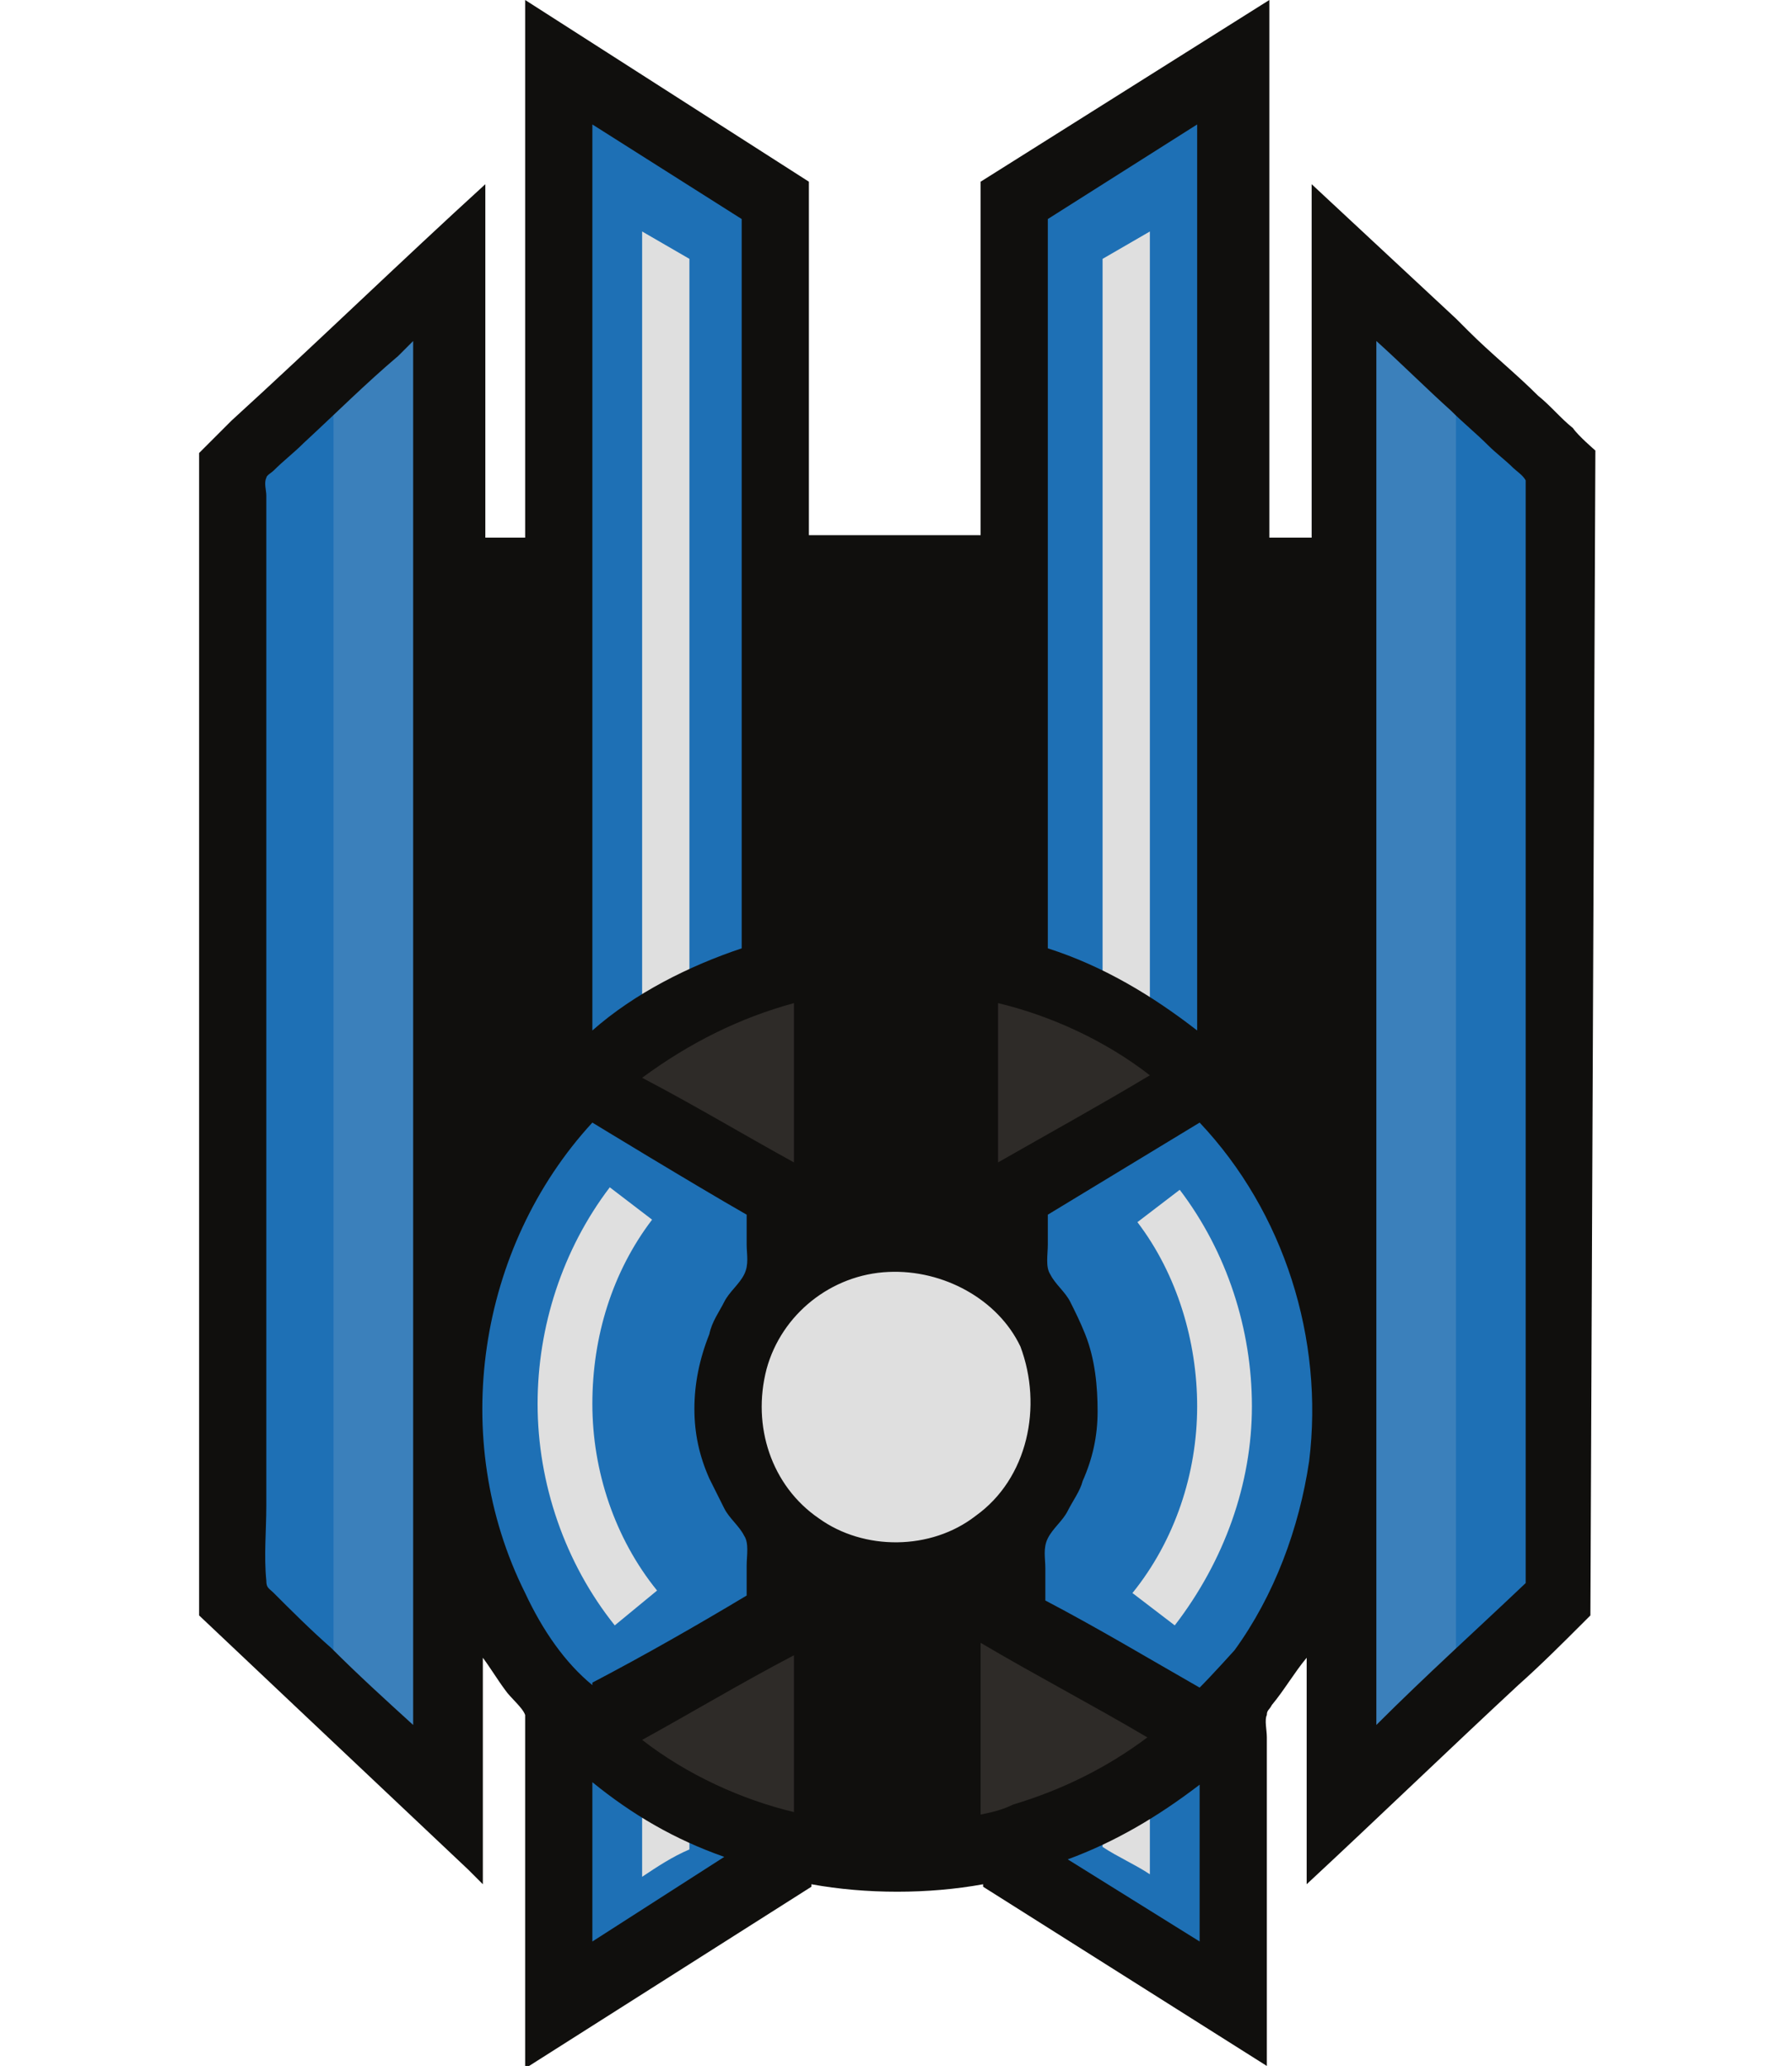 <?xml version="1.0" encoding="utf-8"?>
<!-- Generator: Adobe Illustrator 21.0.0, SVG Export Plug-In . SVG Version: 6.00 Build 0)  -->
<svg version="1.1" id="Layer_1" xmlns="http://www.w3.org/2000/svg" xmlns:xlink="http://www.w3.org/1999/xlink" x="0px" y="0px"
	 viewBox="0 0 72 83" style="enable-background:new 0 0 72 83;" xml:space="preserve">
<g id="COLOUR">
	<g>
		<path style="fill:#1E70B5;" d="M63,18.5v45.8l-2.6,2.4c-2.2,2.1-4.5,4.1-6.7,6.3V62.6l-2,3.3c-0.4,0.6-0.8,1.3-1.3,1.8l-0.1,0.1
			c-0.1,0.1-0.3,0.4-0.4,0.7c-0.1,0.4-0.1,0.7,0,1c0,0.1,0,0.2,0,0.2V81l-9.3-6v-0.8l-1.3,0.2c-2.1,0.4-4.4,0.4-6.5,0l-1.3-0.2V75
			l-9.3,6v-9.5l1.5,1.5l-1.5-4.5c-0.1-0.4-0.5-0.8-0.7-1.1c-0.1-0.1-0.2-0.2-0.2-0.2c-0.3-0.4-0.6-0.8-0.8-1.2l-2-3.4v10.5L9,64.4
			l0,0V19.4c0-0.1,0-0.3,0-0.5c0-0.1,0-0.2,0-0.3c0.2-0.2,0.4-0.4,0.7-0.6c0.1-0.1,0.2-0.2,0.4-0.3c2.3-2.1,4.6-4.3,6.9-6.5l1.4-1.3
			v12.8h3.8V2l9.3,6v14.7h9.1V7.9L49.8,2v20.6h3.8V9.8l4.5,4.1c0.9,0.9,1.9,1.8,2.8,2.6c0.5,0.5,0.9,0.9,1.4,1.3
			c0.1,0.1,0.2,0.2,0.3,0.3C62.8,18.3,62.9,18.4,63,18.5z"/>
	</g>
</g>
<g id="DETAIL">
	<g>
		<polygon style="fill:#2E2B28;" points="24,43.3 32.1,38.9 40.5,38.9 47.9,43.3 40.4,48 31.1,48 		"/>
		<polygon style="fill:#2E2B28;" points="47.9,69.4 39.8,65 31.4,65 24,69.4 31.5,74.1 40.8,74.1 		"/>
		<g>
			<polygon style="opacity:0.15;fill:#DFDFDF;enable-background:new    ;" points="53.4,71 58.5,68.8 58.5,14.3 53.4,10.8 			"/>
			<polygon style="opacity:0.15;fill:#DFDFDF;enable-background:new    ;" points="18.5,71 13.4,68.8 13.4,14.3 18.5,10.8 			"/>
		</g>
		<g>
			<path style="fill:#DFDFDF;" d="M27.7,10.4v29.2c-0.7,0.3-1.3,0.7-1.9,1.1V9.3L27.7,10.4z"/>
			<path style="fill:#DFDFDF;" d="M46.2,9.3v31.5c-0.6-0.4-1.3-0.7-1.9-1.1V10.4L46.2,9.3z"/>
		</g>
		<g>
			<path style="fill:#DFDFDF;" d="M27.7,72.2v2.1c-0.7,0.3-1.3,0.7-1.9,1.1V71C26.3,71.3,26.9,71.7,27.7,72.2z"/>
			<path style="fill:#DFDFDF;" d="M46.2,70.9v4.4c-0.6-0.4-1.3-0.7-1.9-1.1V72C45,71.7,45.6,71.3,46.2,70.9z"/>
		</g>
		<circle style="fill:#DFDFDF;" cx="35.9" cy="56.5" r="6.9"/>
		<path style="fill:#100F0D;" d="M64.1,18.1c0,0-0.7-0.6-0.9-0.9c-0.5-0.4-0.9-0.9-1.4-1.3c-0.9-0.9-1.9-1.7-2.8-2.6
			c-0.2-0.2-0.3-0.3-0.5-0.5l-5.8-5.4v14.2H51V0L39.4,7.3v14.2h-6.9V7.3L21.1,0v21.6h-1.6V7.4c-3.4,3.1-6.8,6.4-10.2,9.5
			c-0.4,0.4-1.3,1.3-1.3,1.3s0,0.9,0,1.3v44.9c0,0.3,0,0.5,0,0.5s7.3,6.9,10.8,10.2c0.2,0.2,0.4,0.4,0.6,0.6v-9.1
			c0.3,0.4,0.6,0.9,0.9,1.3c0.2,0.3,0.7,0.7,0.8,1l0,0v14.2l11.5-7.3v-0.1c2.2,0.4,4.7,0.4,6.9,0v0.1L50.9,83V69.8
			c0-0.3-0.1-0.7,0-0.9c0-0.2,0.1-0.2,0.2-0.4c0.5-0.6,0.9-1.3,1.4-1.9v9.1c2.8-2.6,5.7-5.4,8.5-8c0.9-0.8,1.8-1.7,2.6-2.5
			c0.2-0.2,0.3-0.3,0.3-0.3L64.1,18.1L64.1,18.1z M16.6,69.3c-1.1-1-2.2-2-3.3-3.1c-0.8-0.7-1.6-1.5-2.3-2.2
			c-0.2-0.2-0.3-0.2-0.3-0.5c-0.1-1,0-2,0-3V19.9c0-0.2-0.1-0.5,0-0.7c0-0.1,0.2-0.2,0.3-0.3c0.4-0.4,0.8-0.7,1.2-1.1
			c1.3-1.2,2.5-2.4,3.8-3.5c0.2-0.2,0.4-0.4,0.6-0.6V69.3z M42.1,8.8l6-3.8v36.4c-1.8-1.4-3.8-2.6-6-3.3V8.8z M40.1,40.3
			c2.1,0.5,4.3,1.5,6.1,2.9c-2,1.2-4,2.3-6.1,3.5V40.3z M23.8,5l6,3.8v29.3c-2.1,0.7-4.3,1.8-6,3.3V5z M31.9,40.3v6.4
			c-2-1.1-4-2.3-6.1-3.4C27.7,41.9,29.7,40.9,31.9,40.3z M21.1,64c-3.1-6.2-1.9-13.9,2.7-18.9c0,0,4.1,2.5,6.2,3.7V50
			c0,0.4,0.1,0.8-0.1,1.2s-0.6,0.7-0.8,1.1c-0.2,0.4-0.5,0.8-0.6,1.3c-0.4,1-0.6,2-0.6,3c0,1,0.2,1.9,0.6,2.8
			c0.2,0.4,0.4,0.8,0.6,1.2s0.6,0.7,0.8,1.1c0.2,0.3,0.1,0.8,0.1,1.2v1.2c-2,1.2-4.1,2.4-6.2,3.5v0.1C22.7,66.8,21.8,65.5,21.1,64z
			 M23.8,78v-6.4c1.6,1.3,3.3,2.3,5.3,3L23.8,78z M31.9,72.8c-2.1-0.5-4.3-1.5-6.1-2.9c2-1.1,4-2.3,6.1-3.4V72.8z M39.2,60.9
			c-1.8,1.4-4.5,1.4-6.3,0.1c-1.9-1.3-2.7-3.7-2.1-6c0.6-2.2,2.6-3.8,4.9-3.9c2.2-0.1,4.4,1.1,5.3,3C41.9,56.5,41.3,59.4,39.2,60.9z
			 M39.4,72.9V66c2.2,1.3,4.5,2.5,6.7,3.8c-1.6,1.2-3.4,2.1-5.4,2.7C40.3,72.7,39.9,72.8,39.4,72.9z M48.2,78l-5.3-3.3
			c1.9-0.7,3.6-1.7,5.3-3V78z M48.2,45.1c3.4,3.6,5,8.7,4.4,13.6c-0.4,2.7-1.4,5.4-3,7.6c0,0-0.9,1-1.4,1.5
			c-2.1-1.2-4.1-2.4-6.2-3.5V63c0-0.4-0.1-0.8,0.1-1.2c0.2-0.4,0.6-0.7,0.8-1.1c0.2-0.4,0.5-0.8,0.6-1.2c0.4-0.9,0.6-1.8,0.6-2.8
			c0-1-0.1-2.1-0.5-3.1c-0.2-0.5-0.4-0.9-0.6-1.3c-0.2-0.4-0.6-0.7-0.8-1.1c-0.2-0.3-0.1-0.8-0.1-1.2v-1.2L48.2,45.1z M61.3,19.6v44
			c-2,1.9-4,3.7-6,5.7V58.2c0-0.2,0-3.6,0-3.2V13.7c1,0.9,2,1.9,3,2.8c0.5,0.5,1,0.9,1.5,1.4c0.3,0.3,0.7,0.6,1,0.9
			c0.1,0.1,0.4,0.3,0.5,0.5C61.3,19.3,61.3,19.5,61.3,19.6z"/>
		<g>
			<g>
				<path style="fill:#DFDFDF;" d="M24.7,65.3c-2-2.5-3.1-5.7-3.1-8.9c0-3.1,1-6.2,2.9-8.7l1.7,1.3c-1.6,2.1-2.4,4.7-2.4,7.4
					s0.9,5.4,2.6,7.5L24.7,65.3z"/>
			</g>
			<g>
				<path style="fill:#DFDFDF;" d="M47.2,65.3L45.5,64c1.7-2.1,2.6-4.8,2.6-7.5c0-2.6-0.8-5.3-2.4-7.4l1.7-1.3
					c1.9,2.5,2.9,5.6,2.9,8.7C50.3,59.6,49.2,62.7,47.2,65.3z"/>
			</g>
		</g>
	</g>
</g>
</svg>
